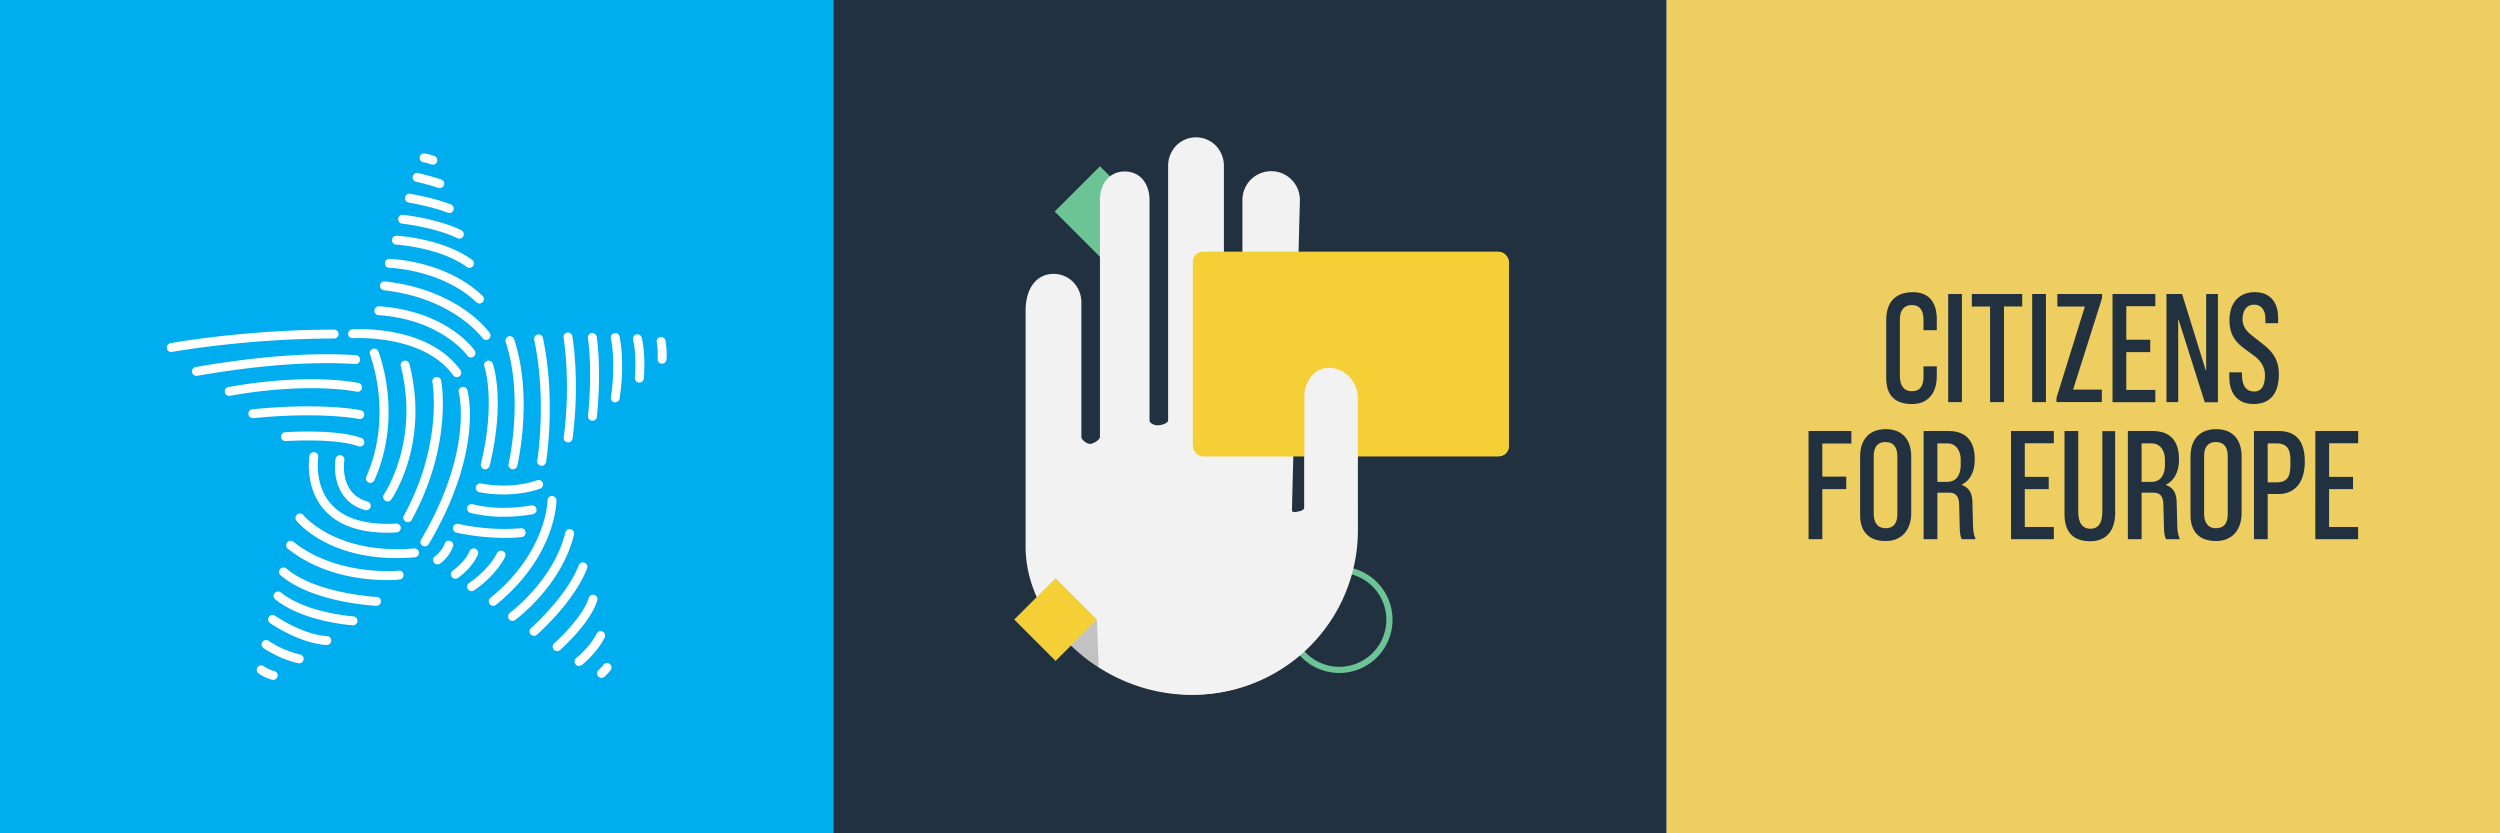 <svg xmlns="http://www.w3.org/2000/svg" viewBox="0 0 2160 720"><defs><clipPath id="clip-path"><path id="path-1" class="cls-1" d="M0 0h720v720H0z"/></clipPath><clipPath id="clip-path-2"><path class="cls-2" d="M720 0h720v720H720z"/></clipPath><clipPath id="clip-path-3"><path class="cls-2" d="M886.13 472.55c0 64 64.6 127.77 143.33 127.78s143.8-63.88 143.82-142.61l-.07-115.37c-.71-12.83-11.46-24.51-24.84-24.51S1127.71 330 1127 340.7v98c0 2.71-5.76 3.74-8.47 3.74h-.15c-2.71 0-2.08-1-2.08-3.74v-1.61"/></clipPath><clipPath id="clip-path-4"><path id="path-1-2" data-name="path-1" class="cls-2" d="M1440 0h720v720h-720z"/></clipPath><style>.cls-1{fill:#00adee}.cls-2{fill:none}.cls-5{fill:#fff}.cls-7{fill:#22313f}.cls-9{fill:#f2f2f2}.cls-11{fill:#f4cf35}</style></defs><g id="background"><g id="Rectangle"><path id="path-1-3" data-name="path-1" fill="#f2f1ef" d="M-10-10h2180v740H-10z"/></g></g><g id="frame-1"><path id="path-1-4" data-name="path-1" class="cls-1" d="M0 0h720v720H0z"/><g clip-path="url(#clip-path)"><path class="cls-2" d="M0-10h720v740H0z"/><path class="cls-5" d="M342.56 482.19c-60.22 0-85.45-31.06-86.58-32.49a3.84 3.84 0 016-4.77c.28.35 28.45 34.66 95.81 28.9a3.84 3.84 0 01.65 7.66c-5.52.51-10.82.7-15.88.7zM367.09 472.06a3.84 3.84 0 01-3.3-5.8c45.61-77.26 32.72-126.58 32.59-127.07a3.84 3.84 0 017.4-2.08c.6 2.12 14.08 52.71-33.37 133.06a3.84 3.84 0 01-3.32 1.89zM468 402.44a3.48 3.48 0 01-.63-.05 3.84 3.84 0 01-3.17-4.41c.09-.52 8.35-52.34-2.62-104.45a3.84 3.84 0 117.52-1.59c11.27 53.57 3 105.11 2.69 107.28a3.84 3.84 0 01-3.79 3.22zM490.85 382.23a2.91 2.91 0 01-.51 0 3.84 3.84 0 01-3.3-4.31c6.37-47.87-.07-85.91-.13-86.29a3.85 3.85 0 017.58-1.31c.27 1.59 6.7 39.59.17 88.61a3.85 3.85 0 01-3.81 3.3zM531.64 347.62h-.58a3.85 3.85 0 01-3.23-4.37c4.56-30.47.1-50.45 0-50.65a3.85 3.85 0 117.5-1.72c.2.87 4.82 21.61 0 53.5a3.84 3.84 0 01-3.69 3.24zM511.92 363.53a3 3 0 01-.43 0 3.84 3.84 0 01-3.4-4.24c0-.37 4.05-37.52-.14-67.16a3.85 3.85 0 013.27-4.35 3.89 3.89 0 014.35 3.27c4.32 30.62.33 67.53.16 69.08a3.85 3.85 0 01-3.81 3.4zM552.42 330.57h-.34a3.86 3.86 0 01-3.49-4.17c0-.19 1.65-19.45-1.59-32.8a3.84 3.84 0 117.47-1.82c3.55 14.6 1.85 34.46 1.78 35.29a3.86 3.86 0 01-3.83 3.5zM572 314.22h-.21a3.85 3.85 0 01-3.63-4 61.58 61.58 0 00-.71-14.38 3.84 3.84 0 017.52-1.59 68 68 0 01.87 16.39 3.85 3.85 0 01-3.84 3.58zM414.26 262.21a3.84 3.84 0 01-2.65-1.06c-29.86-28.36-74.87-29.76-75.32-29.77a3.84 3.84 0 01-3.75-3.93 3.77 3.77 0 013.93-3.75c2 .05 48.44 1.5 80.44 31.88a3.84 3.84 0 01-2.65 6.63zM405.58 231.39a3.83 3.83 0 01-2.26-.75c-23.15-16.9-60.68-19.27-61.06-19.3a3.83 3.83 0 01-3.61-4.06 3.9 3.9 0 014.05-3.61c1.63.09 40.15 2.51 65.15 20.77a3.84 3.84 0 01-2.27 6.95zM396.86 206.2a3.77 3.77 0 01-1.69-.39c-19-9.35-47.45-12.55-47.73-12.58a3.84 3.84 0 01.84-7.64c1.21.13 30.06 3.38 50.28 13.32a3.84 3.84 0 01-1.7 7.29zM388.18 184.07a3.84 3.84 0 01-1.44-.28c-13-5.25-33.43-8.75-33.63-8.79a3.84 3.84 0 111.29-7.58c.87.15 21.48 3.68 35.22 9.25a3.84 3.84 0 01-1.44 7.4zM379.94 162.51a3.58 3.58 0 01-1.19-.2c-.09 0-9.48-3.08-19.43-5.33a3.85 3.85 0 011.7-7.5c10.3 2.34 19.72 5.4 20.12 5.53a3.85 3.85 0 01-1.2 7.5zM426.15 523.4a3.84 3.84 0 01-2.43-6.82c48.79-39.62 49.35-83.94 49.35-84.39a3.85 3.85 0 017.69 0c0 2-.59 48.46-52.19 90.36a3.86 3.86 0 01-2.42.85zM406.9 308.87a3.86 3.86 0 01-3.16-1.65c-.22-.31-22.23-31.1-76.71-34.92a3.84 3.84 0 11.53-7.67c58.4 4.1 81.55 36.83 82.51 38.22a3.84 3.84 0 01-1 5.34 3.79 3.79 0 01-2.17.68zM442.8 536.45a3.84 3.84 0 01-2.28-6.94c.38-.28 37.83-28.09 47.94-69.38a3.84 3.84 0 117.47 1.82c-10.79 44.08-49.24 72.57-50.87 73.76a3.82 3.82 0 01-2.26.74zM461.34 549.33a3.84 3.84 0 01-2.53-6.73c.31-.27 30.84-27.12 41.29-54.37a3.85 3.85 0 017.18 2.76c-11.14 29-42.1 56.25-43.42 57.4a3.76 3.76 0 01-2.52.94zM481.36 562.56a3.84 3.84 0 01-2.54-6.72c.24-.22 24.6-21.84 29.91-39.41a3.85 3.85 0 017.36 2.23c-5.94 19.66-31.12 42-32.19 43a3.84 3.84 0 01-2.54.9z"/><path class="cls-5" d="M334.78 460.26c-24.54 0-42.85-6.59-54.48-19.63-17.3-19.4-13.09-45.63-12.9-46.74a3.84 3.84 0 017.58 1.27c0 .24-3.74 23.81 11.11 40.41 11.22 12.54 30.12 18.19 56.19 16.79a3.89 3.89 0 014 3.64 3.84 3.84 0 01-3.63 4q-4.02.27-7.87.26zM352.35 451.17a3.89 3.89 0 01-1.83-.47 3.84 3.84 0 01-1.54-5.22c34.08-62.6 24.7-114.85 24.6-115.37a3.85 3.85 0 017.56-1.43c.42 2.23 10 55.48-25.41 120.48a3.85 3.85 0 01-3.38 2.01zM334.23 501.18c-18.4 0-55.85-3.29-85.62-27.16a3.85 3.85 0 014.82-6c37.7 30.24 90.63 25.09 91.16 25a3.85 3.85 0 01.8 7.65c-.59.1-4.7.51-11.16.51zM325.25 523.4h-.18c-2.24-.1-55.1-2.82-82.69-26.39a3.85 3.85 0 015-5.85c25.57 21.85 77.52 24.54 78 24.56a3.84 3.84 0 01-.17 7.68zM304.91 540.23h-.26c-1.74-.11-42.9-3.07-66.76-22.33a3.85 3.85 0 014.83-6c22 17.72 62 20.63 62.45 20.65a3.84 3.84 0 01-.26 7.68zM282.43 557.28h-.21c-23.21-1.26-47.86-18.22-48.9-18.95a3.84 3.84 0 014.39-6.31c.24.17 23.92 16.45 44.92 17.57a3.85 3.85 0 01-.2 7.69zM394.7 325.89a3.84 3.84 0 01-3.12-1.59c-25.83-35.84-86.12-32.11-86.73-32.08a3.84 3.84 0 01-.54-7.67c2.66-.18 65.17-4.08 93.51 35.25a3.84 3.84 0 01-3.12 6.09zM334.92 433.26a3.79 3.79 0 01-2.19-.69 3.85 3.85 0 01-1-5.35c.31-.45 31.12-46.11 14.5-111a3.85 3.85 0 017.45-1.91c17.53 68.4-14.27 115.3-15.64 117.25a3.82 3.82 0 01-3.12 1.7zM169.72 324.74a3.84 3.84 0 01-.65-7.63c54.08-9.35 99.34-12.71 138.39-10.28a3.85 3.85 0 013.6 4.08 3.78 3.78 0 01-4.06 3.59c-38.45-2.39-83.12.94-136.6 10.19a4.89 4.89 0 01-.68.05zM320 417.2a3.94 3.94 0 01-1.56-.33 3.85 3.85 0 01-1.95-5.08c23.51-53.05 3.45-104.79 3.24-105.34a3.84 3.84 0 017.14-2.84c.89 2.22 21.49 55.2-3.38 111.3a3.84 3.84 0 01-3.49 2.29zM147.9 304.14a3.85 3.85 0 01-.7-7.63c.64-.12 64.51-11.72 141.26-11.72a3.85 3.85 0 110 7.69c-76 0-139.23 11.47-139.87 11.59a4 4 0 01-.69.07zM198.09 342a3.84 3.84 0 01-.66-7.63c70.48-12.5 110.69-3.82 112.36-3.45a3.84 3.84 0 01-1.68 7.5c-.4-.08-40.52-8.67-109.34 3.52a4 4 0 01-.68.06zM310.93 362.06a3.53 3.53 0 01-.79-.08c-.31-.06-32.38-6.53-91.3-.71a3.84 3.84 0 11-.76-7.65c60.25-6 92.3.55 93.64.83a3.85 3.85 0 01-.79 7.61zM310.93 385.83a3.73 3.73 0 01-1.31-.23c-20.45-7.38-62.25-4.52-62.66-4.49a3.84 3.84 0 11-.54-7.67c1.78-.12 43.84-3 65.81 4.93a3.84 3.84 0 01-1.3 7.46z"/><path class="cls-5" d="M316.5 440.83a4 4 0 01-1-.14c-24.82-6.7-27.58-31.85-25.58-44.21a3.84 3.84 0 017.59 1.22c-.18 1.18-4.3 29 20 35.57a3.85 3.85 0 01-1 7.56zM258.48 573.11a4.38 4.38 0 01-.71-.07c-.58-.11-14.53-2.79-30-13a3.84 3.84 0 114.22-6.42 84.27 84.27 0 0027.22 11.83 3.85 3.85 0 01-.71 7.63zM420 293.71a3.82 3.82 0 01-3.14-1.62c-.25-.34-25.25-34.6-85.13-41.31a3.84 3.84 0 11.85-7.64c63.53 7.12 89.48 43 90.55 44.52a3.83 3.83 0 01-3.13 6zM419.26 405.47a4.2 4.2 0 01-.92-.11 3.86 3.86 0 01-2.82-4.65c13.12-53.95 3.09-83.75 3-84a3.84 3.84 0 017.25-2.56c.45 1.28 11 32-2.77 88.42a3.85 3.85 0 01-3.74 2.9zM443.18 405.46a3.77 3.77 0 01-.88-.1 3.84 3.84 0 01-2.86-4.62c.13-.57 13.17-57.41-2.47-105.08a3.85 3.85 0 117.31-2.39c16.32 49.76 3.21 106.82 2.64 109.23a3.83 3.83 0 01-3.74 2.96zM435 427.21a114.82 114.82 0 01-20.78-1.91 3.84 3.84 0 011.39-7.56c28.29 5.19 48.08-2.67 48.28-2.74a3.84 3.84 0 112.89 7.12c-.71.27-12.88 5.09-31.78 5.09zM435.15 446.47a116 116 0 01-28.72-3.36 3.85 3.85 0 011.94-7.45c24 6.25 50.34 1.11 50.61 1.06a3.84 3.84 0 011.51 7.54 141 141 0 01-25.34 2.21zM436.07 464.73a197 197 0 01-41.71-4.56 3.84 3.84 0 011.65-7.51c29.88 6.56 53.53 3.75 53.77 3.73a3.84 3.84 0 011 7.63 127.83 127.83 0 01-14.71.71zM407.4 510.75a3.85 3.85 0 01-2.17-7c17.67-12.08 24.09-25.63 24.15-25.77a3.85 3.85 0 017 3.23c-.3.64-7.39 15.62-26.79 28.89a3.85 3.85 0 01-2.19.65zM393.43 500a3.85 3.85 0 01-2.28-6.95c11.37-8.32 14.47-16.59 14.5-16.68a3.84 3.84 0 017.25 2.63c-.14.42-3.75 10.48-17.21 20.33a3.82 3.82 0 01-2.26.67zM378 487.59a3.85 3.85 0 01-2.08-7.08 23.85 23.85 0 008.24-10.84 3.84 3.84 0 117.2 2.69A31.31 31.31 0 01380.08 487a3.81 3.81 0 01-2.08.59zM500.3 575.4a3.84 3.84 0 01-2.37-6.87c.12-.09 11.53-9.1 17.6-21.15a3.84 3.84 0 116.87 3.45c-6.86 13.64-19.22 23.36-19.74 23.77a3.84 3.84 0 01-2.36.8zM236.09 587.4a4 4 0 01-.91-.11 36.62 36.62 0 01-11.77-5.45 3.84 3.84 0 014.56-6.19 28.62 28.62 0 009 4.16 3.85 3.85 0 01-.9 7.59zM374 142.29a3.84 3.84 0 01-1.32-.24 33.85 33.85 0 00-6.69-1.78 3.84 3.84 0 01-3.39-4.24 3.79 3.79 0 014.21-3.4 38.42 38.42 0 018.51 2.2 3.85 3.85 0 01-1.32 7.46zM519.76 585.64a3.84 3.84 0 01-2.67-6.61 41.28 41.28 0 004.33-4.62 3.85 3.85 0 016.33 4.37 43.2 43.2 0 01-5.33 5.79 3.84 3.84 0 01-2.66 1.07z"/></g></g><g clip-path="url(#clip-path-2)" id="frame-2"><g id="Rectangle-2" data-name="Rectangle"><path id="path-1-5" data-name="path-1" class="cls-7" d="M720 0h720v720H720z"/></g><path transform="rotate(-45 950.376 182.771)" fill="#6cc396" d="M922.7 155.1h55.34v55.34H922.7z"/><path class="cls-9" d="M1127 437.88v.79c0 2.71-5.76 3.74-8.47 3.74h-.15c-2.71 0-2.08-1-2.08-3.74v-.79l6.81-265.15a24.82 24.82 0 00-49.64 0v189.62l-5.35.78c0 2.72-5.3 4.33-8 4.33h-.12c-2.72 0-2.55-1.61-2.55-4.33V143.24c0-13.56-10.52-24.57-24.09-24.57s-24.09 11-24.09 24.57v219.89c0 2.72-6.26 4.33-9 4.33h-.14c-2.72 0-6.94-1.61-6.94-4.33v-190.4c0-13.57-7.84-24.57-21.41-24.57s-21.42 11-21.42 24.57v204.65c0 2.72-5.8 6.14-8.51 6.14h-.15c-2.71 0-7.4-3.42-7.4-6.14V261.2c0-13.56-10.51-24.57-24.08-24.57s-24.1 11-24.1 31.95v204c0 64 64.61 127.76 143.33 127.78s142.92-63.78 142.94-142.51l.36-115.42c-.7-12.82-11.24-24.54-24.61-24.54s-23.93 12.13-24.61 22.84h3.47z"/><path d="M1113.91 533.63a43.3 43.3 0 1141.41 45.11 43.31 43.31 0 01-41.41-45.11z" stroke="#6cc396" stroke-miterlimit="10" stroke-width="5.35" fill="none"/><path class="cls-11" d="M1237.95 373.95l-51.82-18.03 42.9-36.11 8.92 54.14z"/><rect class="cls-11" x="1030.67" y="217.57" width="273.02" height="176.66" rx="8.86" ry="8.86"/><rect class="cls-11" x="1030.67" y="217.57" width="273.02" height="176.66" rx="8.86" ry="8.86"/><path class="cls-9" d="M889.67 472.13c0 64 62.83 128 141.56 128a142 142 0 00142-142.4l-.07-115.37c-.71-12.83-11.46-24.51-24.84-24.51S1127.71 330 1127 340.7v98c0 2.71-5.76 3.74-8.47 3.74h-.15c-2.71 0-2.08-1-2.08-3.74v-1.61"/><path class="cls-11" transform="rotate(-45 912.035 535.293)" d="M886.77 510.03h50.53v50.53h-50.53z"/><g clip-path="url(#clip-path-3)"><path opacity=".2" d="M947.76 535.3l3.78 105.45-39.5-69.72 35.72-35.73z"/></g></g><g clip-path="url(#clip-path-4)" id="frame-3"><g id="Rectangle-3" data-name="Rectangle"><path id="path-1-6" data-name="path-1" fill="#eece60" d="M1440 0h720v720h-720z"/></g><path class="cls-7" d="M1629.69 326.5v-50.05c0-16.56 9.21-24 23-24s20.69 8.54 20.69 23.36v9.48h-11.48v-9.35c0-7.61-3.2-12.41-10-12.41s-10.41 4.67-10.41 12.14v49.13c0 7.74 3.07 13.21 10.41 13.21 7.08 0 10-4.54 10-12.41v-9.08h11.48v8.41c0 13.88-6.81 24.16-21.35 24.16-14.33-.03-22.34-6.97-22.34-22.59zM1683.23 254h11.88v93.44h-11.88zM1719.42 264.83h-15.75V254h43.52v10.81h-15.76v82.63h-12zM1755.81 254h11.88v93.44h-11.88zM1776.78 343.85l24.56-79h-23.76V254h38.58v3.6l-25 79H1816v10.81h-39.24zM1825.21 254h37v10.55h-25.09v29h20.68v10.68h-20.68v32.7h25.09v10.55h-37zM1871.83 254h13.48l20.42 65.81h.4V254h10.15v93.57h-11.35l-22.56-71.14h-.4v71h-10.14zM1926.12 325.43v-3.73h10.94v1.87c0 6.27 1.47 14.68 10.55 14.68 6.94 0 9.34-5.87 9.34-14.28 0-7.35-4.4-13-9.34-16.56l-8-5.87c-6.41-4.67-13.35-10.81-13.35-24.69v-.27c0-14.42 7.87-24.16 21.89-24.16 12.68 0 20.16 8 20.16 22.42v4.41h-11v-4c0-6.4-2.8-12-9.74-12-7.34 0-10 6.14-10 12.41 0 8.82 6.4 12.82 10.94 16.42l6.27 4.94c7.48 5.88 14.15 12.55 14.15 26.17v.26c0 15.35-6.54 25.63-21.89 25.63-12.65-.02-20.92-7.76-20.92-23.65z"/><g><path class="cls-7" d="M1562.57 372.41h37v10.81h-25.09v28.57h20.69v10.81h-20.69v43.25h-11.88zM1607.14 445.16v-50.73c0-14.15 7.34-23.63 22.16-23.63s22 9.48 22 23.77v48.72c0 13.75-7.47 24.16-22.16 24.16s-22-8.45-22-22.29zm32.17-1.07V393.9c0-6.68-2.8-12-10.28-12s-10.14 5.33-10.14 12v50.19c0 6.54 2.8 12.28 10.14 12.28 7.88 0 10.28-5.37 10.28-12.28zM1662 372.41h21.63c14.81 0 22.55 8.41 22.55 24.29v.67c0 10.94-4.8 18.42-11.21 21.36v.27c6.94 2.54 9.08 7.75 9.21 15.22l.54 20.56c.13 4.27.66 7.47 2 10.41v.67h-11.75c-1.07-2.14-1.6-4.94-1.73-8.81l-.54-20.83c-.13-6.94-2.4-10.54-8.41-10.54h-10.41v40.18H1662zm20.42 43.91c8.95 0 11.62-7.6 11.62-14.15v-5.47c0-5.87-3.07-13.61-11.48-13.61h-8.68v33.23zM1737.51 372.41h37V383h-25.1v29h20.69v10.6h-20.69v32.7h25.1v10.55h-37zM1783.72 444.22v-71.81h11.88V442c0 5.88 1.2 14.82 10.55 14.82 8.81 0 10.27-8 10.27-15.35v-69h11.08v70.74c0 13.49-6.14 24.43-21.75 24.43-14.42-.06-22.03-7.93-22.03-23.42zM1838.46 372.41h21.63c14.81 0 22.56 8.41 22.56 24.29v.67c0 10.94-4.81 18.42-11.22 21.36v.27c6.94 2.54 9.08 7.75 9.21 15.22l.54 20.56c.13 4.27.66 7.47 2 10.41v.67h-11.75c-1.07-2.14-1.6-4.94-1.73-8.81l-.54-20.83c-.13-6.94-2.4-10.54-8.41-10.54h-10.41v40.18h-11.88zm20.43 43.91c8.94 0 11.61-7.6 11.61-14.15v-5.47c0-5.87-3.07-13.61-11.48-13.61h-8.68v33.23zM1892.6 445.16v-50.73c0-14.15 7.34-23.63 22.16-23.63s22 9.48 22 23.77v48.72c0 13.75-7.48 24.16-22.16 24.16s-22-8.45-22-22.29zm32.17-1.07V393.9c0-6.68-2.8-12-10.28-12s-10.14 5.33-10.14 12v50.19c0 6.54 2.8 12.28 10.14 12.28 7.88 0 10.28-5.37 10.28-12.28zM1947.42 372.41h21.63c15.62 0 22.29 10 22.29 26v.66c0 16.16-7.34 27.77-22.83 27.77h-9.21v39h-11.88zm20 44.31c9.47 0 11.48-6.27 11.48-14.68v-4.94c0-8.14-2.27-14-11.88-14h-7.75v33.63zM2000.46 372.41h37V383h-25.09v29H2033v10.6h-20.68v32.7h25.09v10.55h-37z"/></g></g></svg>